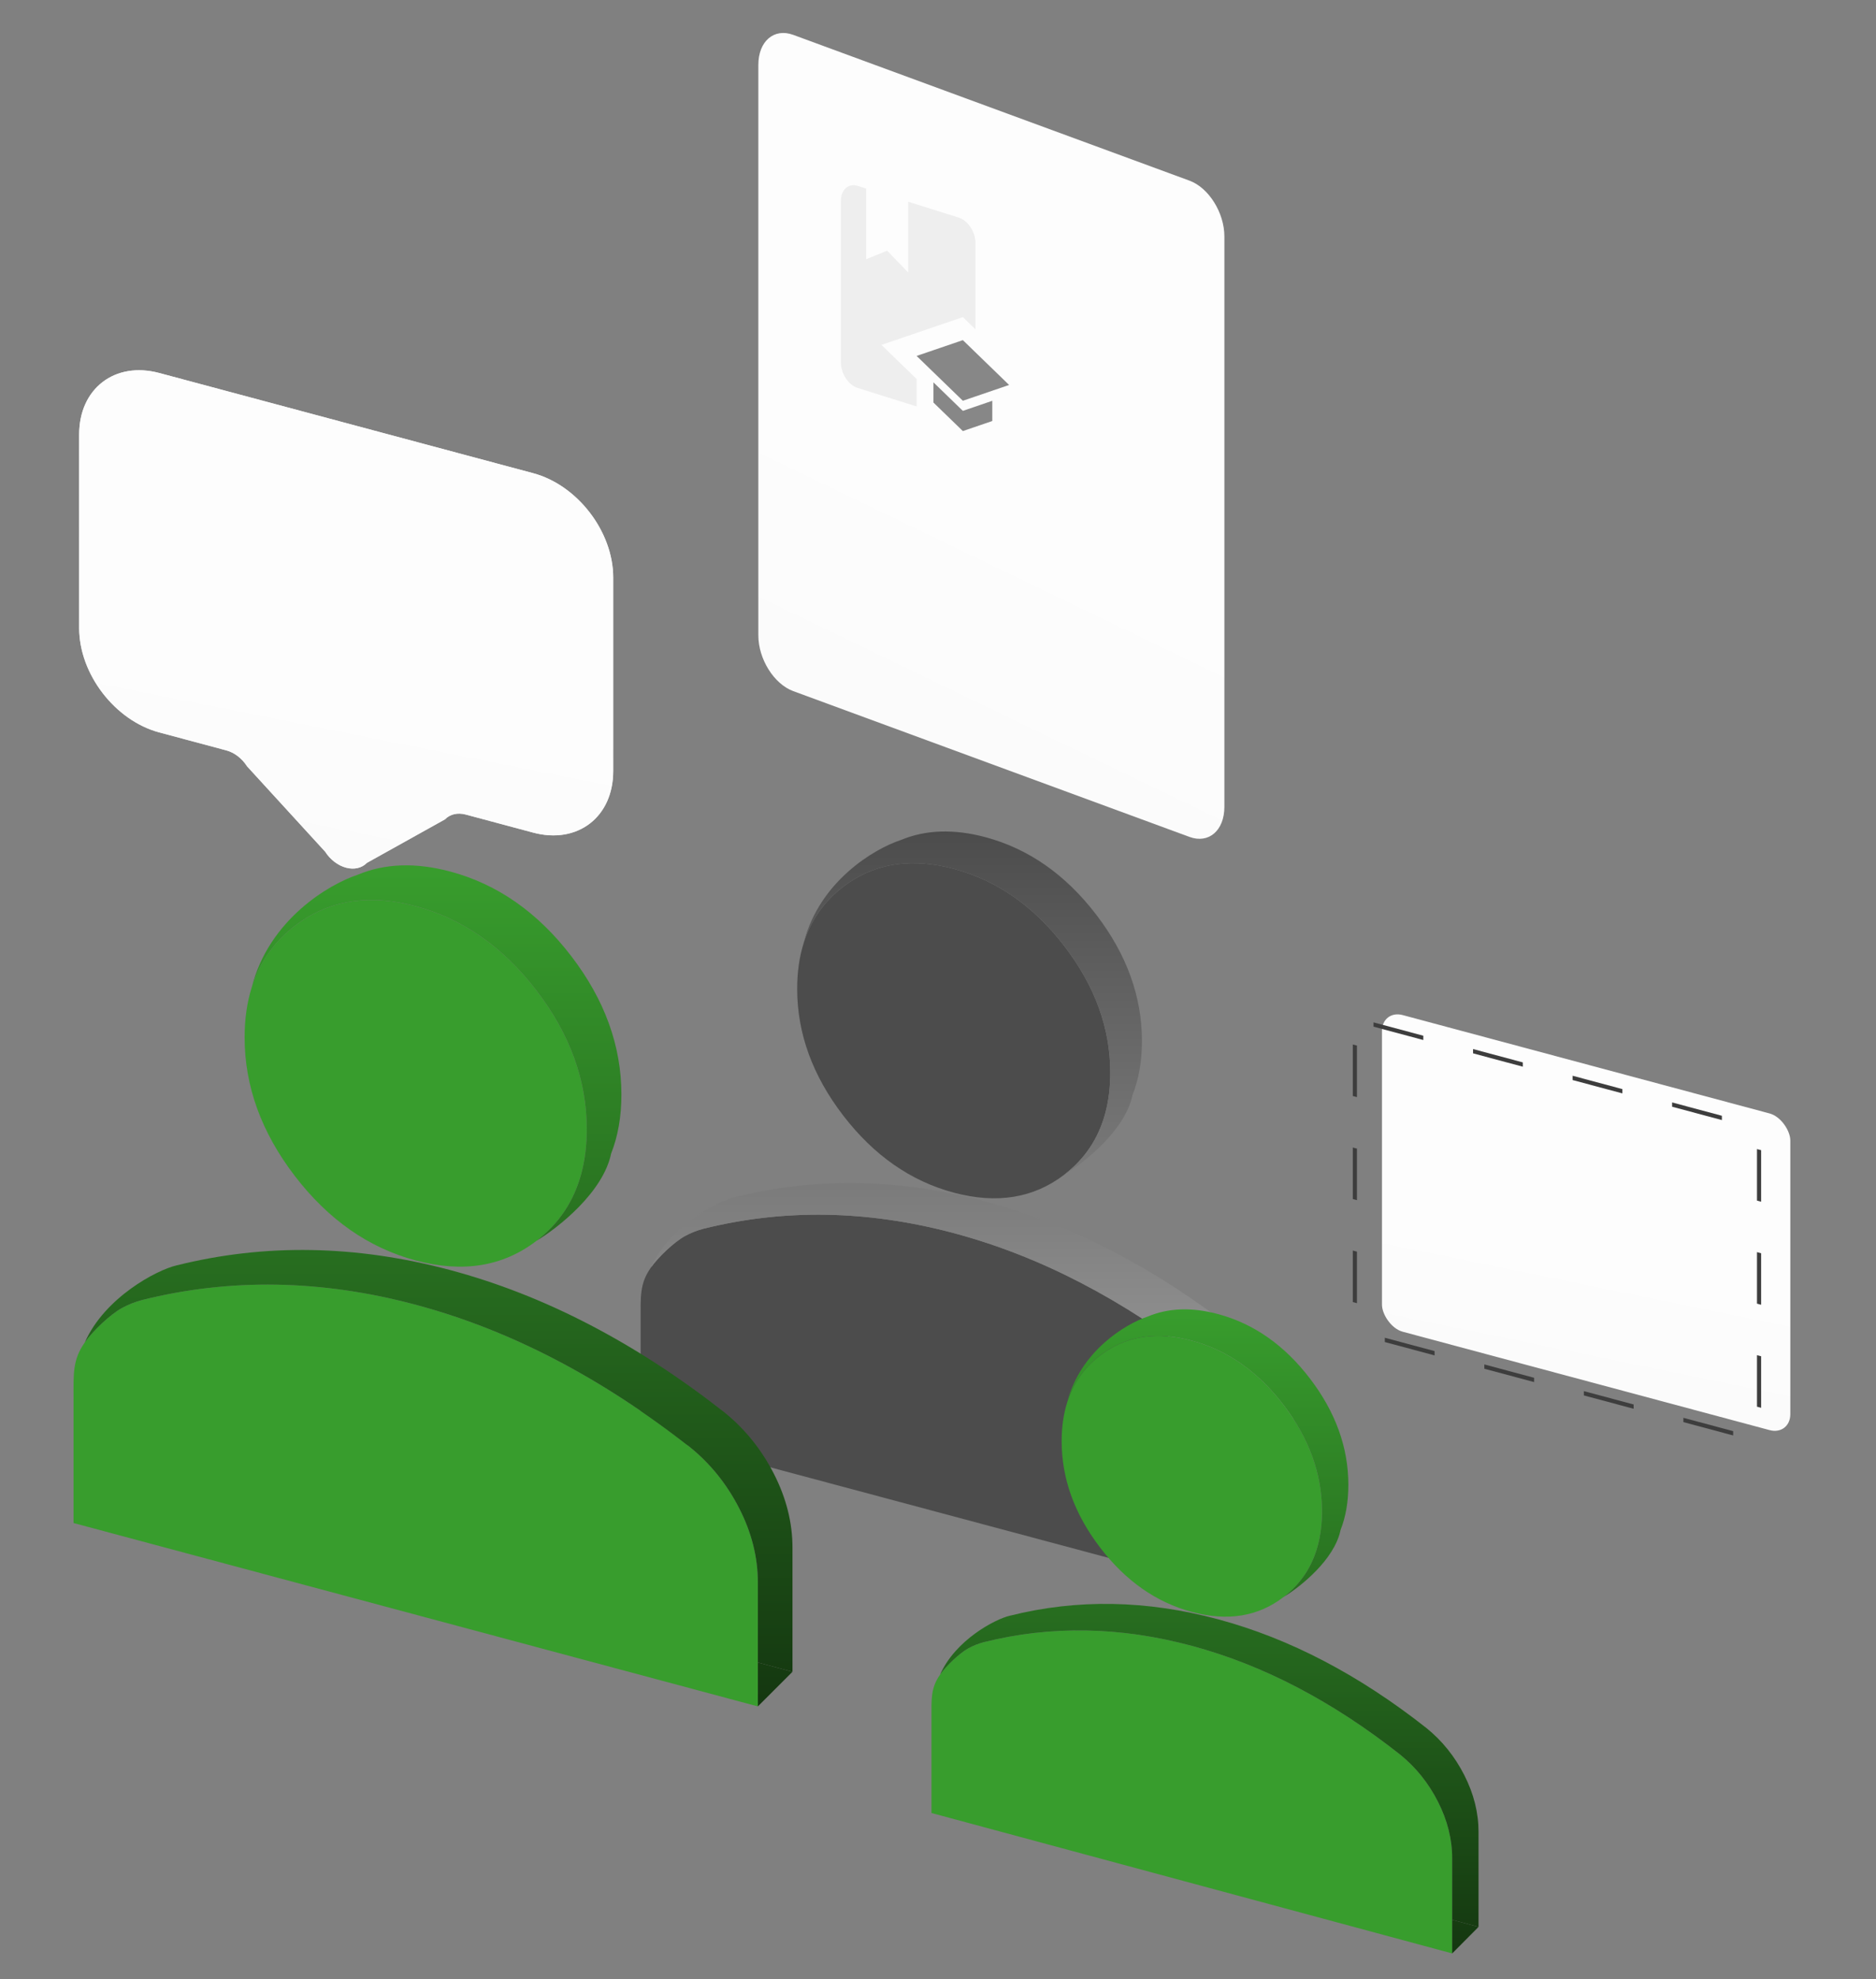 <svg width="437" height="461" viewBox="0 0 437 461" fill="none" xmlns="http://www.w3.org/2000/svg">
<rect x="0" y="0" width="437" height="461" fill="#808080" stroke="none"/>
<g clip-path="url(#clip0_334_24)">
<g clip-path="url(#clip1_334_24)">
<path d="M285.211 55.069C285.211 49.546 281.568 43.728 277.075 42.075L184.785 8.122C180.292 6.469 176.649 9.606 176.649 15.129V147.985C176.649 153.508 180.292 159.325 184.785 160.978L277.075 194.932C281.568 196.585 285.211 193.448 285.211 187.925V55.069Z" fill="url(#paint0_linear_334_24)"/>
<path d="M235.066 89.667L224.29 79.225L213.515 82.903L224.29 93.345L235.066 89.667Z" fill="#878787"/>
<path fill-rule="evenodd" clip-rule="evenodd" d="M205.326 80.332L213.515 88.268V94.669L199.801 90.365C197.626 89.683 195.883 87.041 195.883 84.428V46.774C195.883 45.526 196.296 44.459 197.03 43.806C197.765 43.154 198.762 42.971 199.801 43.297L201.76 43.912V60.386L206.658 58.393L211.556 63.461V46.987L223.311 50.676C224.35 51.003 225.347 51.811 226.081 52.925C226.816 54.038 227.229 55.365 227.229 56.613V76.711L224.29 73.859L205.326 80.332Z" fill="#EEEEEE"/>
<path d="M217.433 89.051V93.758L224.29 100.405L231.147 98.062V93.355L224.29 95.698L217.433 89.051Z" fill="#878787"/>
<g clip-path="url(#clip2_334_24)">
<path d="M222.162 277.785C212.134 275.101 203.55 269.111 196.409 259.815C189.268 250.518 185.697 240.685 185.697 230.315C185.697 226.408 186.204 222.848 187.218 219.636C188.895 214.323 191.958 209.961 196.409 206.55C196.858 206.206 197.312 205.878 197.772 205.566C204.635 200.917 212.764 199.85 222.162 202.365C232.19 205.049 240.774 211.04 247.915 220.336C255.056 229.632 258.627 239.465 258.627 249.835C258.627 256.701 257.062 262.493 253.932 267.213C252.334 269.622 250.329 271.751 247.915 273.601C240.774 279.074 232.19 280.469 222.162 277.785ZM149.232 333.684V307.287C149.232 301.945 148.992 298.962 151.654 295.2C153.392 292.742 157.073 289.266 159.553 287.908C160.87 287.186 162.292 286.62 163.818 286.209C173.238 283.859 182.81 282.77 192.534 282.94C202.258 283.111 212.134 284.535 222.162 287.212C232.19 289.89 242.066 293.753 251.79 298.8C261.514 303.848 271.086 310.061 280.506 317.441C284.912 320.977 288.446 325.342 291.108 330.536C293.77 335.729 295.098 340.993 295.092 346.327V363.377V372.724L149.232 333.684Z" fill="#4C4C4C"/>
<path d="M163.818 286.209C173.238 283.859 182.81 282.77 192.534 282.94C202.258 283.111 212.134 284.535 222.162 287.212C232.19 289.89 242.066 293.753 251.79 298.8C261.514 303.848 271.086 310.061 280.506 317.441C284.912 320.977 288.446 325.342 291.108 330.536C293.77 335.729 295.098 340.993 295.092 346.327V363.377L302.472 365.352V338.956C302.478 333.621 301.15 328.357 298.488 323.164C295.826 317.97 292.292 313.605 287.886 310.069C278.466 302.689 268.894 296.476 259.17 291.428C249.446 286.381 239.57 282.518 229.542 279.84C219.514 277.163 209.638 275.739 199.915 275.568C190.191 275.398 180.618 276.487 171.198 278.837C166.961 279.805 155.863 285.688 151.654 295.2C153.392 292.742 157.073 289.266 159.553 287.908C160.87 287.186 162.292 286.62 163.818 286.209Z" fill="url(#paint1_linear_334_24)"/>
<path d="M295.092 372.724L302.472 365.352L295.092 363.377V372.724Z" fill="url(#paint2_linear_334_24)"/>
<path d="M222.162 202.365C232.19 205.049 240.774 211.04 247.915 220.336C255.056 229.632 258.627 239.465 258.627 249.835C258.627 256.701 257.062 262.493 253.932 267.213C252.334 269.622 250.329 271.751 247.915 273.601C252.507 270.848 262.116 263.279 263.82 255.022C265.278 251.336 266.007 247.149 266.007 242.463C266.007 232.093 262.437 222.26 255.296 212.964C248.155 203.668 239.57 197.678 229.542 194.994C222.181 193.023 215.597 193.251 209.792 195.677C203.789 197.643 190.871 205.187 187.218 219.636C188.895 214.323 191.958 209.961 196.409 206.55C196.858 206.206 197.312 205.878 197.772 205.566C204.635 200.917 212.764 199.85 222.162 202.365Z" fill="url(#paint3_linear_334_24)"/>
</g>
<g clip-path="url(#clip3_334_24)">
<path d="M96.834 293.583C85.874 290.647 76.493 284.093 68.689 273.923C60.885 263.752 56.982 252.994 56.982 241.648C56.982 237.373 57.536 233.479 58.644 229.964C60.477 224.152 63.825 219.379 68.689 215.647C69.179 215.271 69.676 214.912 70.179 214.571C77.679 209.485 86.563 208.317 96.834 211.069C107.793 214.006 117.174 220.559 124.979 230.73C132.783 240.901 136.685 251.659 136.685 263.004C136.685 270.516 134.975 276.853 131.554 282.017C129.808 284.652 127.616 286.982 124.979 289.006C117.174 294.994 107.793 296.52 96.834 293.583ZM17.131 354.741V325.861C17.131 320.017 16.869 316.753 19.778 312.636C21.678 309.948 25.7 306.144 28.41 304.658C29.85 303.869 31.404 303.25 33.072 302.8C43.367 300.229 53.828 299.037 64.454 299.224C75.082 299.41 85.874 300.968 96.834 303.898C107.793 306.827 118.586 311.053 129.213 316.576C139.84 322.098 150.301 328.896 160.596 336.97C165.411 340.839 169.273 345.614 172.182 351.296C175.092 356.979 176.543 362.738 176.536 368.574V387.227V397.454L17.131 354.741Z" fill="#389D2D"/>
<path d="M33.072 302.8C43.367 300.229 53.828 299.037 64.454 299.224C75.082 299.41 85.874 300.968 96.834 303.898C107.793 306.827 118.586 311.053 129.213 316.576C139.84 322.098 150.301 328.896 160.596 336.97C165.411 340.839 169.273 345.614 172.182 351.296C175.092 356.979 176.543 362.738 176.536 368.574V387.227L184.602 389.388V360.508C184.608 354.672 183.157 348.913 180.248 343.231C177.339 337.549 173.477 332.773 168.661 328.904C158.366 320.831 147.905 314.033 137.278 308.51C126.651 302.988 115.858 298.762 104.899 295.832C93.94 292.903 83.147 291.345 72.52 291.158C61.893 290.972 51.432 292.164 41.137 294.734C36.507 295.793 24.378 302.23 19.778 312.636C21.678 309.948 25.7 306.144 28.41 304.658C29.85 303.869 31.404 303.25 33.072 302.8Z" fill="url(#paint4_linear_334_24)"/>
<path d="M176.536 397.454L184.602 389.388L176.536 387.227V397.454Z" fill="url(#paint5_linear_334_24)"/>
<path d="M96.834 211.069C107.793 214.006 117.174 220.559 124.979 230.73C132.783 240.901 136.685 251.659 136.685 263.004C136.685 270.516 134.975 276.853 131.554 282.017C129.808 284.652 127.616 286.982 124.979 289.006C129.996 285.994 140.498 277.713 142.36 268.679C143.954 264.646 144.75 260.066 144.75 254.939C144.75 243.593 140.848 232.835 133.044 222.665C125.24 212.494 115.858 205.94 104.899 203.004C96.854 200.848 89.659 201.098 83.315 203.751C76.755 205.902 62.637 214.156 58.644 229.964C60.477 224.152 63.825 219.379 68.689 215.647C69.179 215.271 69.676 214.912 70.179 214.571C77.679 209.485 86.563 208.317 96.834 211.069Z" fill="url(#paint6_linear_334_24)"/>
</g>
<path d="M277.628 375.449C269.289 373.2 262.151 368.182 256.212 360.393C250.274 352.604 247.305 344.366 247.305 335.677C247.305 332.404 247.726 329.421 248.569 326.73C249.964 322.278 252.511 318.624 256.212 315.766C256.585 315.477 256.963 315.203 257.346 314.941C263.053 311.046 269.813 310.153 277.628 312.26C285.967 314.509 293.106 319.527 299.044 327.316C304.982 335.105 307.952 343.343 307.952 352.032C307.952 357.784 306.65 362.637 304.047 366.591C302.719 368.61 301.051 370.394 299.044 371.943C293.106 376.529 285.967 377.698 277.628 375.449ZM216.981 422.284V400.168C216.981 395.692 216.782 393.192 218.995 390.04C220.441 387.981 223.501 385.068 225.564 383.93C226.659 383.326 227.841 382.852 229.111 382.507C236.944 380.539 244.904 379.626 252.99 379.768C261.077 379.911 269.289 381.104 277.628 383.348C285.967 385.591 294.18 388.828 302.266 393.056C310.352 397.285 318.312 402.491 326.146 408.674C329.81 411.637 332.749 415.294 334.962 419.646C337.176 423.997 338.28 428.407 338.275 432.877V447.161V454.993L216.981 422.284Z" fill="#389D2D"/>
<path d="M229.111 382.507C236.944 380.539 244.904 379.626 252.99 379.768C261.077 379.911 269.289 381.104 277.628 383.348C285.967 385.591 294.18 388.828 302.266 393.056C310.352 397.285 318.312 402.491 326.146 408.674C329.81 411.637 332.749 415.294 334.962 419.646C337.176 423.997 338.28 428.407 338.275 432.877V447.161L344.412 448.816V426.7C344.417 422.231 343.313 417.821 341.099 413.469C338.886 409.118 335.947 405.461 332.283 402.498C324.449 396.315 316.489 391.109 308.403 386.88C300.317 382.651 292.104 379.415 283.765 377.171C275.426 374.928 267.214 373.735 259.128 373.592C251.041 373.449 243.081 374.362 235.248 376.331C231.724 377.142 222.495 382.07 218.995 390.04C220.441 387.981 223.501 385.068 225.564 383.93C226.659 383.326 227.841 382.852 229.111 382.507Z" fill="url(#paint7_linear_334_24)"/>
<path d="M338.275 454.993L344.412 448.816L338.275 447.161V454.993Z" fill="url(#paint8_linear_334_24)"/>
<path d="M277.628 312.26C285.967 314.509 293.106 319.527 299.044 327.316C304.982 335.105 307.952 343.343 307.952 352.032C307.952 357.784 306.65 362.637 304.047 366.591C302.719 368.61 301.051 370.394 299.044 371.943C302.862 369.637 310.853 363.295 312.27 356.377C313.483 353.289 314.089 349.782 314.089 345.855C314.089 337.167 311.12 328.928 305.181 321.14C299.243 313.351 292.104 308.332 283.765 306.083C277.644 304.433 272.169 304.624 267.341 306.656C262.35 308.303 251.607 314.624 248.569 326.73C249.964 322.278 252.511 318.624 256.212 315.766C256.585 315.477 256.963 315.203 257.346 314.941C263.053 311.046 269.813 310.153 277.628 312.26Z" fill="url(#paint9_linear_334_24)"/>
<g clip-path="url(#clip4_334_24)">
<path d="M124.184 193.932L108.477 189.723C107.55 189.476 106.635 189.448 105.8 189.642C104.965 189.837 104.232 190.248 103.656 190.846L85.462 200.984C84.879 201.583 84.14 201.994 83.299 202.187C82.458 202.38 81.537 202.351 80.604 202.101C79.671 201.851 78.749 201.386 77.909 200.743C77.068 200.099 76.328 199.292 75.746 198.381L57.551 178.493C56.974 177.585 56.241 176.78 55.405 176.138C54.569 175.495 53.653 175.033 52.724 174.784L37.099 170.597C26.76 167.827 18.438 156.981 18.438 146.278L18.438 101.199C18.438 90.496 26.76 84.11 37.099 86.88L124.184 110.214C134.528 112.986 142.845 123.831 142.845 134.534V179.613C142.845 190.316 134.528 196.704 124.184 193.932Z" fill="url(#paint10_linear_334_24)"/>
<path d="M124.184 193.932L108.477 189.723C107.55 189.476 106.635 189.448 105.8 189.642C104.965 189.837 104.232 190.248 103.656 190.846L85.462 200.984C84.879 201.583 84.14 201.994 83.299 202.187C82.458 202.38 81.537 202.351 80.604 202.101C79.671 201.851 78.749 201.386 77.909 200.743C77.068 200.099 76.328 199.292 75.746 198.381L57.551 178.493C56.974 177.585 56.241 176.78 55.405 176.138C54.569 175.495 53.653 175.033 52.724 174.784L37.099 170.597C26.76 167.827 18.438 156.981 18.438 146.278L18.438 101.199C18.438 90.496 26.76 84.11 37.099 86.88L124.184 110.214C134.528 112.986 142.845 123.831 142.845 134.534V179.613C142.845 190.316 134.528 196.704 124.184 193.932Z" fill="url(#paint11_linear_334_24)"/>
</g>
<rect width="98.466" height="73.754" rx="5" transform="matrix(0.966 0.259 0 1 321.922 235.137)" fill="url(#paint12_linear_334_24)"/>
<rect x="0.483" y="0.629" width="97.466" height="72.754" rx="4.5" transform="matrix(0.966 0.259 0 1 315.141 236.711)" stroke="#3D3D3D" stroke-dasharray="12 12"/>
</g>
</g>
<defs>
<linearGradient id="paint0_linear_334_24" x1="193.187" y1="230.794" x2="245.713" y2="121.974" gradientUnits="userSpaceOnUse">
<stop stop-color="#F9F9F9"/>
<stop offset="1" stop-color="#FDFDFD"/>
</linearGradient>
<linearGradient id="paint1_linear_334_24" x1="225.849" y1="193.669" x2="225.849" y2="372.724" gradientUnits="userSpaceOnUse">
<stop stop-color="#4C4C4C"/>
<stop offset="1" stop-color="#B2B2B2"/>
</linearGradient>
<linearGradient id="paint2_linear_334_24" x1="225.849" y1="193.669" x2="225.849" y2="372.724" gradientUnits="userSpaceOnUse">
<stop stop-color="#4C4C4C"/>
<stop offset="1" stop-color="#B2B2B2"/>
</linearGradient>
<linearGradient id="paint3_linear_334_24" x1="225.849" y1="193.669" x2="225.849" y2="372.724" gradientUnits="userSpaceOnUse">
<stop stop-color="#4C4C4C"/>
<stop offset="1" stop-color="#B2B2B2"/>
</linearGradient>
<linearGradient id="paint4_linear_334_24" x1="100.863" y1="201.555" x2="100.863" y2="397.454" gradientUnits="userSpaceOnUse">
<stop stop-color="#389D2D"/>
<stop offset="1" stop-color="#143710"/>
</linearGradient>
<linearGradient id="paint5_linear_334_24" x1="100.863" y1="201.555" x2="100.863" y2="397.454" gradientUnits="userSpaceOnUse">
<stop stop-color="#389D2D"/>
<stop offset="1" stop-color="#143710"/>
</linearGradient>
<linearGradient id="paint6_linear_334_24" x1="100.863" y1="201.555" x2="100.863" y2="397.454" gradientUnits="userSpaceOnUse">
<stop stop-color="#389D2D"/>
<stop offset="1" stop-color="#143710"/>
</linearGradient>
<linearGradient id="paint7_linear_334_24" x1="280.694" y1="304.974" x2="280.694" y2="454.993" gradientUnits="userSpaceOnUse">
<stop stop-color="#389D2D"/>
<stop offset="1" stop-color="#143710"/>
</linearGradient>
<linearGradient id="paint8_linear_334_24" x1="280.694" y1="304.974" x2="280.694" y2="454.993" gradientUnits="userSpaceOnUse">
<stop stop-color="#389D2D"/>
<stop offset="1" stop-color="#143710"/>
</linearGradient>
<linearGradient id="paint9_linear_334_24" x1="280.694" y1="304.974" x2="280.694" y2="454.993" gradientUnits="userSpaceOnUse">
<stop stop-color="#389D2D"/>
<stop offset="1" stop-color="#143710"/>
</linearGradient>
<linearGradient id="paint10_linear_334_24" x1="100.552" y1="174.944" x2="116.788" y2="108.51" gradientUnits="userSpaceOnUse">
<stop stop-color="#F9F9F9" stop-opacity="0.8"/>
<stop offset="1" stop-color="#EEEEEE"/>
</linearGradient>
<linearGradient id="paint11_linear_334_24" x1="123.893" y1="258.907" x2="141.382" y2="171.501" gradientUnits="userSpaceOnUse">
<stop stop-color="#F9F9F9"/>
<stop offset="1" stop-color="#FDFDFD"/>
</linearGradient>
<linearGradient id="paint12_linear_334_24" x1="83.466" y1="105.949" x2="79.528" y2="41.45" gradientUnits="userSpaceOnUse">
<stop stop-color="#F9F9F9"/>
<stop offset="1" stop-color="#FDFDFD"/>
</linearGradient>
<clipPath id="clip0_334_24">
<rect width="437" height="461" fill="white"/>
</clipPath>
<clipPath id="clip1_334_24">
<rect width="510" height="480" fill="white" transform="translate(-26 -23)"/>
</clipPath>
<clipPath id="clip2_334_24">
<rect width="166.166" height="231.741" fill="white" transform="matrix(0.966 0.259 0 1 149.227 145.822)"/>
</clipPath>
<clipPath id="clip3_334_24">
<rect width="173.682" height="241.752" fill="white" transform="matrix(0.966 0.259 0 1 16.953 155.977)"/>
</clipPath>
<clipPath id="clip4_334_24">
<rect width="154.555" height="154.555" fill="white" transform="matrix(0.966 0.259 0 1 6 59.227)"/>
</clipPath>
</defs>
</svg>
